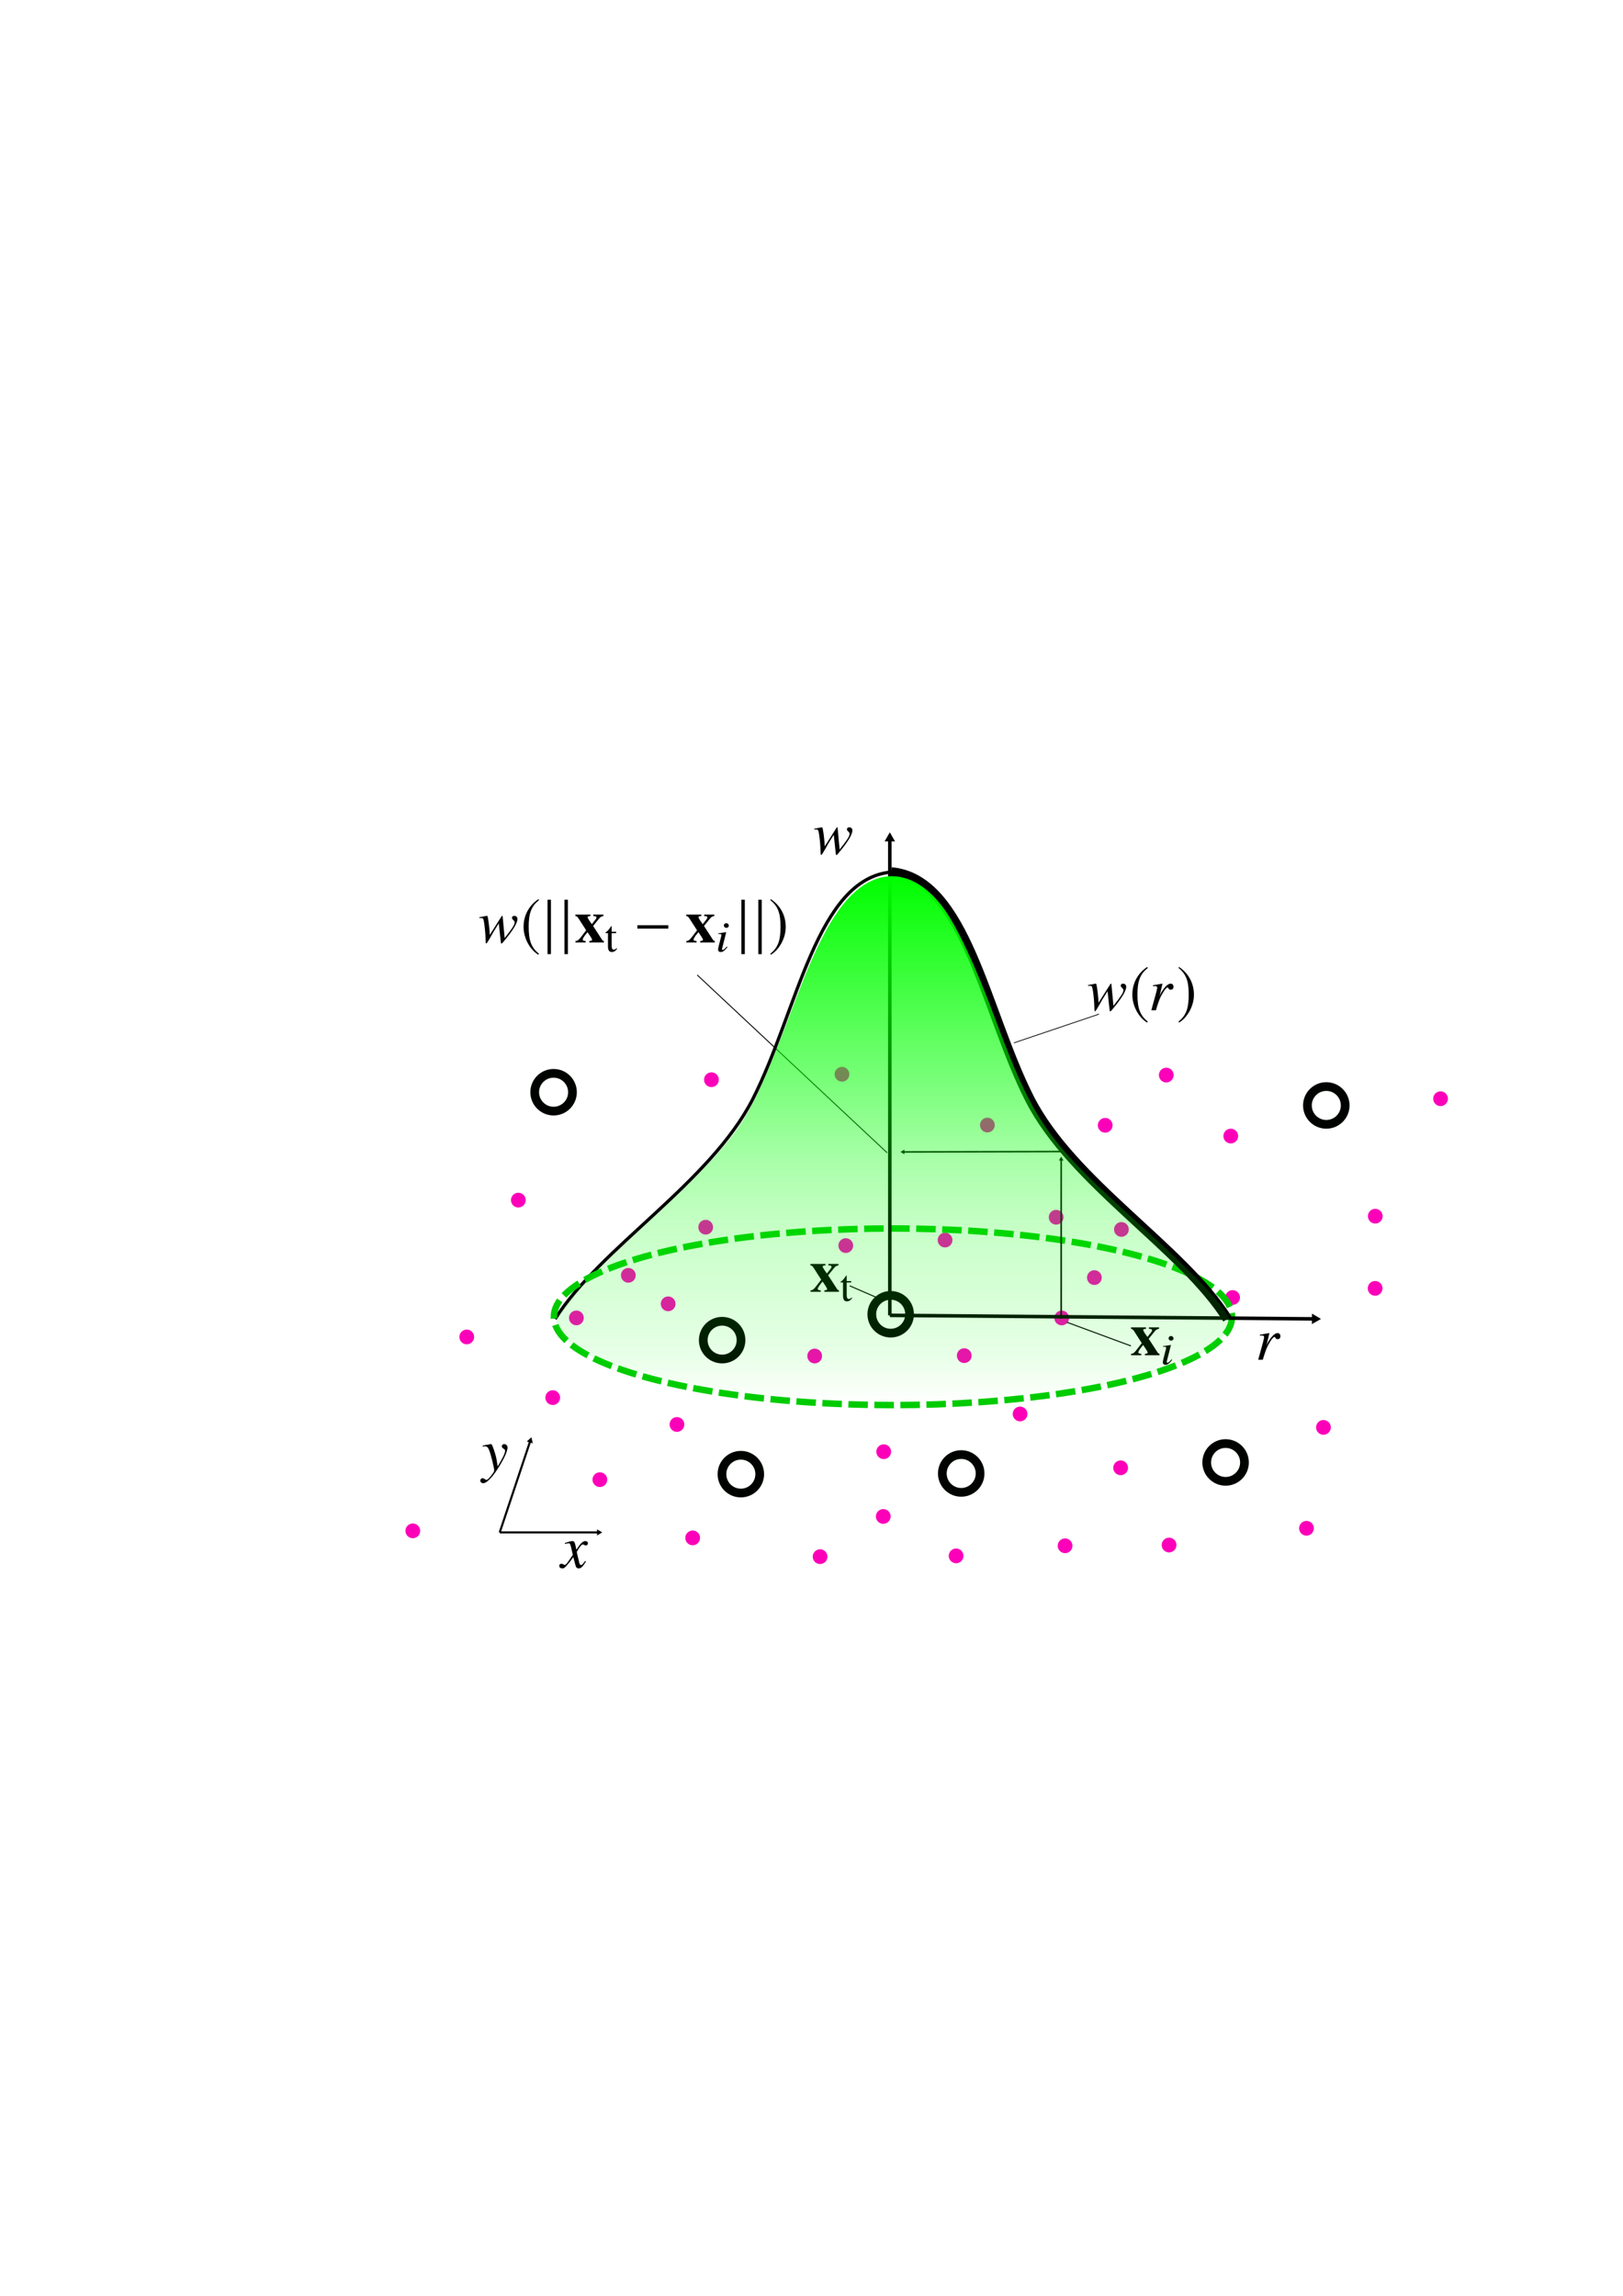 <?xml version="1.0" encoding="UTF-8" standalone="no"?>
<!-- Created with Inkscape (http://www.inkscape.org/) -->

<svg
   xmlns:ns0="http://www.iki.fi/pav/software/textext/"
   xmlns:dc="http://purl.org/dc/elements/1.1/"
   xmlns:cc="http://creativecommons.org/ns#"
   xmlns:rdf="http://www.w3.org/1999/02/22-rdf-syntax-ns#"
   xmlns:svg="http://www.w3.org/2000/svg"
   xmlns="http://www.w3.org/2000/svg"
   xmlns:xlink="http://www.w3.org/1999/xlink"
   xmlns:sodipodi="http://sodipodi.sourceforge.net/DTD/sodipodi-0.dtd"
   xmlns:inkscape="http://www.inkscape.org/namespaces/inkscape"
   width="210mm"
   height="297mm"
   viewBox="0 0 744.094 1052.362"
   id="svg8014"
   version="1.1"
   inkscape:version="0.91 r13725"
   sodipodi:docname="weighs.svg">
  <sodipodi:namedview
     id="base"
     pagecolor="#ffffff"
     bordercolor="#666666"
     borderopacity="1.0"
     inkscape:pageopacity="0.0"
     inkscape:pageshadow="2"
     inkscape:zoom="1.979899"
     inkscape:cx="369.36694"
     inkscape:cy="561.72928"
     inkscape:document-units="px"
     inkscape:current-layer="layer1"
     showgrid="false"
     inkscape:snap-bbox="true"
     inkscape:bbox-paths="true"
     inkscape:bbox-nodes="true"
     inkscape:snap-bbox-edge-midpoints="true"
     inkscape:snap-bbox-midpoints="true"
     inkscape:object-paths="true"
     inkscape:snap-intersection-paths="true"
     inkscape:object-nodes="true"
     inkscape:snap-smooth-nodes="true"
     inkscape:snap-midpoints="true"
     inkscape:snap-object-midpoints="true"
     inkscape:snap-center="true"
     inkscape:snap-global="false"
     inkscape:window-width="1280"
     inkscape:window-height="755"
     inkscape:window-x="18"
     inkscape:window-y="98"
     inkscape:window-maximized="0" />
  <defs
     id="defs8016">
    <marker
       inkscape:stockid="TriangleOutL"
       orient="auto"
       refY="0.0"
       refX="0.0"
       id="marker19375"
       style="overflow:visible"
       inkscape:isstock="true">
      <path
         id="path19377"
         d="M 5.77,0.0 L -2.88,5.0 L -2.88,-5.0 L 5.77,0.0 z "
         style="fill-rule:evenodd;stroke:#000000;stroke-width:1pt;stroke-opacity:1;fill:#000000;fill-opacity:1"
         transform="scale(0.8)" />
    </marker>
    <marker
       inkscape:isstock="true"
       style="overflow:visible"
       id="marker19323"
       refX="0.0"
       refY="0.0"
       orient="auto"
       inkscape:stockid="TriangleOutL">
      <path
         transform="scale(0.8)"
         style="fill-rule:evenodd;stroke:#000000;stroke-width:1pt;stroke-opacity:1;fill:#000000;fill-opacity:1"
         d="M 5.77,0.0 L -2.88,5.0 L -2.88,-5.0 L 5.77,0.0 z "
         id="path19325" />
    </marker>
    <marker
       inkscape:isstock="true"
       style="overflow:visible"
       id="marker18340"
       refX="0.0"
       refY="0.0"
       orient="auto"
       inkscape:stockid="TriangleOutL">
      <path
         transform="scale(0.8)"
         style="fill-rule:evenodd;stroke:#000000;stroke-width:1pt;stroke-opacity:1;fill:#000000;fill-opacity:1"
         d="M 5.77,0.0 L -2.88,5.0 L -2.88,-5.0 L 5.77,0.0 z "
         id="path18342" />
    </marker>
    <marker
       inkscape:stockid="TriangleOutL"
       orient="auto"
       refY="0.0"
       refX="0.0"
       id="marker18302"
       style="overflow:visible"
       inkscape:isstock="true">
      <path
         id="path18304"
         d="M 5.77,0.0 L -2.88,5.0 L -2.88,-5.0 L 5.77,0.0 z "
         style="fill-rule:evenodd;stroke:#000000;stroke-width:1pt;stroke-opacity:1;fill:#000000;fill-opacity:1"
         transform="scale(0.8)" />
    </marker>
    <marker
       inkscape:isstock="true"
       style="overflow:visible"
       id="marker15557"
       refX="0.0"
       refY="0.0"
       orient="auto"
       inkscape:stockid="TriangleOutL">
      <path
         transform="scale(0.8)"
         style="fill-rule:evenodd;stroke:#000300;stroke-width:1pt;stroke-opacity:1;fill:#000300;fill-opacity:1"
         d="M 5.77,0.0 L -2.88,5.0 L -2.88,-5.0 L 5.77,0.0 z "
         id="path15559" />
    </marker>
    <linearGradient
       inkscape:collect="always"
       id="linearGradient14914">
      <stop
         style="stop-color:#00fe00;stop-opacity:1;"
         offset="0"
         id="stop14916" />
      <stop
         id="stop14936"
         offset="0.431"
         style="stop-color:#00fe00;stop-opacity:0.471;" />
      <stop
         id="stop14934"
         offset="0.54"
         style="stop-color:#00fe00;stop-opacity:0.337;" />
      <stop
         id="stop14932"
         offset="0.657"
         style="stop-color:#00fe00;stop-opacity:0.227;" />
      <stop
         id="stop14930"
         offset="0.905"
         style="stop-color:#00fe00;stop-opacity:0.094;" />
      <stop
         style="stop-color:#00fe00;stop-opacity:0;"
         offset="1"
         id="stop14918" />
    </linearGradient>
    <marker
       inkscape:stockid="TriangleOutL"
       orient="auto"
       refY="0.0"
       refX="0.0"
       id="marker9017"
       style="overflow:visible"
       inkscape:isstock="true">
      <path
         id="path9019"
         d="M 5.77,0.0 L -2.88,5.0 L -2.88,-5.0 L 5.77,0.0 z "
         style="fill-rule:evenodd;stroke:#000300;stroke-width:1pt;stroke-opacity:1;fill:#000300;fill-opacity:1"
         transform="scale(0.8)" />
    </marker>
    <marker
       inkscape:stockid="TriangleOutL"
       orient="auto"
       refY="0.0"
       refX="0.0"
       id="marker8787"
       style="overflow:visible"
       inkscape:isstock="true">
      <path
         id="path8789"
         d="M 5.77,0.0 L -2.88,5.0 L -2.88,-5.0 L 5.77,0.0 z "
         style="fill-rule:evenodd;stroke:#000000;stroke-width:1pt;stroke-opacity:1;fill:#000000;fill-opacity:1"
         transform="scale(0.8)" />
    </marker>
    <marker
       inkscape:collect="always"
       inkscape:isstock="true"
       style="overflow:visible"
       id="TriangleOutL"
       refX="0.0"
       refY="0.0"
       orient="auto"
       inkscape:stockid="TriangleOutL">
      <path
         transform="scale(0.8)"
         style="fill-rule:evenodd;stroke:#000000;stroke-width:1pt;stroke-opacity:1;fill:#000000;fill-opacity:1"
         d="M 5.77,0.0 L -2.88,5.0 L -2.88,-5.0 L 5.77,0.0 z "
         id="path4529" />
    </marker>
    <filter
       inkscape:collect="always"
       style="color-interpolation-filters:sRGB"
       id="filter14926"
       x="-0.021"
       width="1.043"
       y="-0.027"
       height="1.055">
      <feGaussianBlur
         inkscape:collect="always"
         stdDeviation="7.766"
         id="feGaussianBlur14928" />
    </filter>
    <linearGradient
       y2="1099.568"
       x2="-1263.527"
       y1="419.568"
       x1="-1263.527"
       gradientTransform="translate(1501.429,-478.571)"
       gradientUnits="userSpaceOnUse"
       id="linearGradient4708"
       xlink:href="#linearGradient14914"
       inkscape:collect="always" />
  </defs>
  <g
     id="layer1"
     inkscape:groupmode="layer"
     inkscape:label="Layer 1">
    <circle
       id="circle8629"
       style="fill:#fc00b9;fill-opacity:1;stroke:none"
       cx="387.762"
       cy="570.955"
       r="3.382" />
    <circle
       id="circle8633"
       style="fill:#fc00b9;fill-opacity:1;stroke:none"
       cx="534.706"
       cy="492.801"
       r="3.382" />
    <circle
       id="circle8637"
       style="fill:#fc00b9;fill-opacity:1;stroke:none"
       cx="373.505"
       cy="621.575"
       r="3.382" />
    <circle
       r="3.382"
       cy="652.952"
       cx="310.361"
       style="fill:#fc00b9;fill-opacity:1;stroke:none"
       id="circle8643" />
    <circle
       id="circle8645"
       style="fill:#fc00b9;fill-opacity:1;stroke:none"
       cx="467.673"
       cy="648.141"
       r="3.382" />
    <circle
       r="3.382"
       cy="672.82"
       cx="513.779"
       style="fill:#fc00b9;fill-opacity:1;stroke:none"
       id="circle8647" />
    <circle
       id="circle8653"
       style="fill:#fc00b9;fill-opacity:1;stroke:none"
       cx="630.455"
       cy="590.563"
       r="3.382" />
    <circle
       id="circle8657"
       style="fill:#fc00b9;fill-opacity:1;stroke:none"
       cx="442.078"
       cy="621.403"
       r="3.382" />
    <circle
       r="3.382"
       cy="568.423"
       cx="433.279"
       style="fill:#fc00b9;fill-opacity:1;stroke:none"
       id="circle8659" />
    <circle
       id="circle8661"
       style="fill:#fc00b9;fill-opacity:1;stroke:none"
       cx="501.733"
       cy="585.627"
       r="3.382" />
    <circle
       r="3.382"
       cy="557.968"
       cx="484.213"
       style="fill:#fc00b9;fill-opacity:1;stroke:none"
       id="circle8665" />
    <circle
       id="circle8667"
       style="fill:#fc00b9;fill-opacity:1;stroke:none"
       cx="323.539"
       cy="562.529"
       r="3.382" />
    <circle
       r="3.382"
       cy="503.635"
       cx="660.451"
       style="fill:#fc00b9;fill-opacity:1;stroke:none"
       id="circle8669" />
    <circle
       id="circle8671"
       style="fill:#fc00b9;fill-opacity:1;stroke:none"
       cx="306.336"
       cy="597.653"
       r="3.382" />
    <circle
       id="circle8677"
       style="fill:#fc00b9;fill-opacity:1;stroke:none"
       cx="264.257"
       cy="604.102"
       r="3.382" />
    <circle
       id="circle8681"
       style="fill:#fc00b9;fill-opacity:1;stroke:none"
       cx="405.162"
       cy="665.432"
       r="3.382" />
    <circle
       id="circle8687"
       style="fill:#fc00b9;fill-opacity:1;stroke:none"
       cx="514.136"
       cy="563.554"
       r="3.382" />
    <circle
       id="circle8691"
       style="fill:#fc00b9;fill-opacity:1;stroke:none"
       cx="253.411"
       cy="640.647"
       r="3.382" />
    <circle
       r="3.382"
       cy="678.248"
       cx="275.022"
       style="fill:#fc00b9;fill-opacity:1;stroke:none"
       id="circle8709" />
    <circle
       id="circle8711"
       style="fill:#fc00b9;fill-opacity:1;stroke:none"
       cx="189.257"
       cy="701.718"
       r="3.382" />
    <circle
       r="3.382"
       cy="612.834"
       cx="213.987"
       style="fill:#fc00b9;fill-opacity:1;stroke:none"
       id="circle8713" />
    <circle
       id="circle8715"
       style="fill:#fc00b9;fill-opacity:1;stroke:none"
       cx="438.346"
       cy="713.187"
       r="3.382" />
    <circle
       id="circle8719"
       style="fill:#fc00b9;fill-opacity:1;stroke:none"
       cx="237.642"
       cy="550.114"
       r="3.382" />
    <circle
       r="3.382"
       cy="584.582"
       cx="288.073"
       style="fill:#fc00b9;fill-opacity:1;stroke:none"
       id="circle8721" />
    <circle
       id="circle8727"
       style="fill:#fc00b9;fill-opacity:1;stroke:none"
       cx="386.02"
       cy="492.411"
       r="3.382" />
    <circle
       r="3.382"
       cy="494.92"
       cx="326.167"
       style="fill:#fc00b9;fill-opacity:1;stroke:none"
       id="circle8729" />
    <circle
       id="circle8731"
       style="fill:#fc00b9;fill-opacity:1;stroke:none"
       cx="452.682"
       cy="515.708"
       r="3.382" />
    <circle
       id="circle8735"
       style="fill:#fc00b9;fill-opacity:1;stroke:none"
       cx="404.947"
       cy="695.118"
       r="3.382" />
    <circle
       r="3.382"
       cy="713.545"
       cx="375.985"
       style="fill:#fc00b9;fill-opacity:1;stroke:none"
       id="circle8737" />
    <circle
       id="circle8739"
       style="fill:#fc00b9;fill-opacity:1;stroke:none"
       cx="317.565"
       cy="704.943"
       r="3.382" />
    <circle
       r="3.382"
       cy="708.563"
       cx="488.303"
       style="fill:#fc00b9;fill-opacity:1;stroke:none"
       id="circle8743" />
    <circle
       id="circle8745"
       style="fill:#fc00b9;fill-opacity:1;stroke:none"
       cx="535.983"
       cy="708.216"
       r="3.382" />
    <circle
       r="3.382"
       cy="654.294"
       cx="606.76"
       style="fill:#fc00b9;fill-opacity:1;stroke:none"
       id="circle8747" />
    <circle
       id="circle8749"
       style="fill:#fc00b9;fill-opacity:1;stroke:none"
       cx="598.984"
       cy="700.541"
       r="3.382" />
    <circle
       r="3.382"
       cy="557.478"
       cx="630.517"
       style="fill:#fc00b9;fill-opacity:1;stroke:none"
       id="circle8751" />
    <circle
       id="circle8753"
       style="fill:#fc00b9;fill-opacity:1;stroke:none"
       cx="506.699"
       cy="515.818"
       r="3.382" />
    <circle
       id="circle8757"
       style="fill:#fc00b9;fill-opacity:1;stroke:none"
       cx="565.114"
       cy="594.761"
       r="3.382" />
    <circle
       r="3.382"
       cy="520.754"
       cx="564.265"
       style="fill:#fc00b9;fill-opacity:1;stroke:none"
       id="circle8759" />
    <path
       inkscape:connector-curvature="0"
       id="path8763"
       d="m 229.111,702.43 45.405,0"
       style="fill:none;stroke:#000000;stroke-width:0.939;stroke-linecap:butt;stroke-linejoin:miter;stroke-miterlimit:4;stroke-dasharray:none;stroke-opacity:1;marker-end:url(#marker8787)" />
    <path
       inkscape:connector-curvature="0"
       id="path8765"
       d="m 229.111,702.43 14.034,-42.034"
       style="fill:none;stroke:#000000;stroke-width:0.97;stroke-linecap:butt;stroke-linejoin:miter;stroke-miterlimit:4;stroke-dasharray:none;stroke-opacity:1;marker-end:url(#TriangleOutL)" />
    <path
       style="fill:none;stroke:#010101;stroke-width:1.5;stroke-linecap:butt;stroke-linejoin:miter;stroke-miterlimit:4;stroke-dasharray:none;stroke-dashoffset:0;stroke-opacity:1"
       d="m 408.628,399.741 c -34.226,3.063 -42.92,63.596 -63.429,103.922 -19.626,38.589 -70.148,68.253 -90.668,100.931"
       id="path9111"
       inkscape:connector-curvature="0"
       sodipodi:nodetypes="csc" />
    <ellipse
       ry="40.477"
       rx="155.445"
       cy="603.586"
       cx="409.391"
       id="path9119"
       style="opacity:1;fill:none;fill-opacity:1;stroke:#00cb00;stroke-width:2.982;stroke-linejoin:miter;stroke-miterlimit:4;stroke-dasharray:8.947, 2.982;stroke-dashoffset:0;stroke-opacity:1" />
    <g
       id="g9800"
       transform="matrix(2.782,0,0,2.782,-45.551,248.37)"
       ns0:preamble="/Users/ignathanas/Documents/Contributions/Contact_1/AMA-stix/ama/figures/textext.preamble.tex"
       ns0:text="$r$">
      <defs
         id="defs9802">
        <g
           id="g9804">
          <symbol
             style="overflow:visible"
             id="textext-bdc2e617-0"
             overflow="visible">
            <path
               inkscape:connector-curvature="0"
               id="path9807"
               d=""
               style="stroke:none" />
          </symbol>
          <symbol
             style="overflow:visible"
             id="textext-bdc2e617-1"
             overflow="visible">
            <path
               inkscape:connector-curvature="0"
               id="path9810"
               d="M 1.203,0 C 1.719,-1.688 1.891,-2.125 2.359,-2.875 2.688,-3.438 2.953,-3.75 3.125,-3.75 c 0.062,0 0.109,0.047 0.172,0.141 0.078,0.172 0.156,0.219 0.359,0.219 0.281,0 0.453,-0.172 0.453,-0.484 0,-0.312 -0.188,-0.516 -0.469,-0.516 -0.234,0 -0.5,0.141 -0.766,0.406 C 2.469,-3.562 2.078,-2.969 1.906,-2.578 L 1.781,-2.219 2.297,-4.375 2.266,-4.391 c -0.719,0.125 -0.812,0.141 -1.531,0.266 l 0,0.172 C 0.969,-4 1,-4 1.062,-4 c 0.219,0 0.359,0.094 0.359,0.266 0,0.141 0,0.141 -0.172,0.828 L 0.453,0 Z m 0,0"
               style="stroke:none" />
          </symbol>
        </g>
      </defs>
      <g
         id="textext-bdc2e617-2">
        <g
           id="g9813"
           style="fill:#000000;fill-opacity:1">
          <use
             height="100%"
             width="100%"
             id="use9815"
             y="134.765"
             x="223.273"
             xlink:href="#textext-bdc2e617-1" />
        </g>
      </g>
    </g>
    <g
       ns0:text="$w$"
       ns0:preamble="/Users/ignathanas/Documents/Contributions/Contact_1/AMA-stix/ama/figures/textext.preamble.tex"
       transform="matrix(2.782,0,0,2.782,-249.092,16.517)"
       id="g10073">
      <defs
         id="defs10075">
        <g
           id="g10077">
          <symbol
             style="overflow:visible"
             overflow="visible"
             id="textext-c5c41a69-0">
            <path
               inkscape:connector-curvature="0"
               style="stroke:none"
               d=""
               id="path10080" />
          </symbol>
          <symbol
             style="overflow:visible"
             overflow="visible"
             id="textext-c5c41a69-1">
            <path
               inkscape:connector-curvature="0"
               style="stroke:none"
               d="m 6.453,-3.875 c 0,-0.297 -0.219,-0.516 -0.516,-0.516 -0.234,0 -0.391,0.125 -0.391,0.328 0,0.141 0.062,0.219 0.219,0.359 0.156,0.156 0.219,0.25 0.219,0.375 0,0.422 -0.344,0.953 -1.641,2.594 L 4.016,-4.25 C 4.016,-4.359 4,-4.391 3.938,-4.391 c -0.047,0 -0.078,0.031 -0.125,0.109 L 1.891,-1.25 C 1.859,-2.141 1.719,-3.344 1.578,-4.062 1.516,-4.375 1.5,-4.391 1.391,-4.391 0.875,-4.281 0.156,-4.156 0.156,-4.156 l 0,0.125 0.297,0 c 0.281,0 0.359,0.062 0.438,0.422 C 1,-3.125 1.125,-1.969 1.172,-1.172 l 0.031,0.875 C 1.219,0.094 1.25,0.172 1.328,0.172 1.453,0.172 2.5,-1.75 2.5,-1.75 L 3.375,-3.156 3.703,-0.125 C 3.719,0.156 3.734,0.172 3.812,0.172 3.891,0.172 4,0.078 4.25,-0.25 L 4.344,-0.359 C 5.734,-2.031 6.453,-3.234 6.453,-3.875 Z m 0,0"
               id="path10083" />
          </symbol>
        </g>
      </defs>
      <g
         id="textext-c5c41a69-2">
        <g
           style="fill:#000000;fill-opacity:1"
           id="g10086">
          <use
             height="100%"
             width="100%"
             xlink:href="#textext-c5c41a69-1"
             x="223.562"
             y="134.765"
             id="use10088" />
        </g>
      </g>
    </g>
    <g
       id="g10396"
       transform="matrix(2.782,0,0,2.782,-365.962,343.705)"
       ns0:preamble="/Users/ignathanas/Documents/Contributions/Contact_1/AMA-stix/ama/figures/textext.preamble.tex"
       ns0:text="$x$">
      <defs
         id="defs10398">
        <g
           id="g10400">
          <symbol
             style="overflow:visible"
             id="textext-05e2de28-0"
             overflow="visible">
            <path
               inkscape:connector-curvature="0"
               id="path10403"
               d=""
               style="stroke:none" />
          </symbol>
          <symbol
             style="overflow:visible"
             id="textext-05e2de28-1"
             overflow="visible">
            <path
               inkscape:connector-curvature="0"
               id="path10406"
               d="M 4,-1.109 C 3.922,-1.016 3.875,-0.953 3.781,-0.844 3.562,-0.531 3.438,-0.438 3.328,-0.438 3.188,-0.438 3.094,-0.562 3.016,-0.844 3,-0.922 2.984,-0.984 2.984,-1.016 2.734,-2.031 2.625,-2.484 2.625,-2.625 c 0.438,-0.781 0.797,-1.219 0.969,-1.219 0.062,0 0.141,0.031 0.25,0.078 0.109,0.078 0.188,0.094 0.266,0.094 0.203,0 0.344,-0.141 0.344,-0.359 0,-0.203 -0.172,-0.359 -0.406,-0.359 -0.438,0 -0.812,0.359 -1.5,1.422 L 2.438,-3.516 c -0.141,-0.688 -0.25,-0.875 -0.531,-0.875 -0.219,0 -0.547,0.078 -1.156,0.281 L 0.641,-4.062 0.672,-3.922 C 1.062,-4 1.141,-4.031 1.234,-4.031 c 0.25,0 0.312,0.094 0.453,0.688 l 0.281,1.234 -0.812,1.156 C 0.953,-0.641 0.75,-0.469 0.641,-0.469 0.594,-0.469 0.484,-0.5 0.391,-0.562 0.266,-0.625 0.156,-0.656 0.062,-0.656 c -0.188,0 -0.328,0.141 -0.328,0.344 0,0.266 0.203,0.422 0.5,0.422 0.297,0 0.422,-0.094 0.922,-0.703 0.266,-0.312 0.484,-0.578 0.891,-1.156 l 0.312,1.188 c 0.125,0.516 0.25,0.672 0.578,0.672 0.375,0 0.625,-0.234 1.203,-1.141 z m 0,0"
               style="stroke:none" />
          </symbol>
        </g>
      </defs>
      <g
         id="textext-05e2de28-2">
        <g
           id="g10409"
           style="fill:#000000;fill-opacity:1">
          <use
             height="100%"
             width="100%"
             id="use10411"
             y="134.765"
             x="223.98"
             xlink:href="#textext-05e2de28-1" />
        </g>
      </g>
    </g>
    <g
       ns0:text="$y$"
       ns0:preamble="/Users/ignathanas/Documents/Contributions/Contact_1/AMA-stix/ama/figures/textext.preamble.tex"
       transform="matrix(2.782,0,0,2.782,-402.16,299.263)"
       id="g10699">
      <defs
         id="defs10701">
        <g
           id="g10703">
          <symbol
             style="overflow:visible"
             overflow="visible"
             id="textext-d1431137-0">
            <path
               inkscape:connector-curvature="0"
               style="stroke:none"
               d=""
               id="path10706" />
          </symbol>
          <symbol
             style="overflow:visible"
             overflow="visible"
             id="textext-d1431137-1">
            <path
               inkscape:connector-curvature="0"
               style="stroke:none"
               d="M 4.25,-3.844 C 4.25,-4.141 4,-4.391 3.703,-4.391 3.469,-4.391 3.312,-4.25 3.312,-4.031 c 0,0.156 0.078,0.266 0.281,0.391 0.188,0.109 0.25,0.203 0.25,0.344 0,0.391 -0.359,1.156 -1.219,2.578 L 2.438,-1.875 C 2.281,-2.766 1.719,-4.391 1.578,-4.391 l -0.125,0 -0.984,0.172 -0.312,0.062 0,0.172 c 0.109,-0.031 0.188,-0.047 0.297,-0.047 0.406,0 0.578,0.156 0.766,0.641 0.281,0.672 0.828,2.906 0.828,3.312 C 2.047,0.031 2,0.156 1.938,0.266 1.859,0.406 1.422,0.984 1.234,1.172 1,1.422 0.891,1.5 0.75,1.5 0.688,1.5 0.625,1.469 0.516,1.391 0.375,1.281 0.266,1.219 0.156,1.219 c -0.219,0 -0.391,0.172 -0.391,0.391 0,0.266 0.203,0.438 0.5,0.438 C 0.844,2.047 1.906,0.906 2.938,-0.812 3.781,-2.188 4.25,-3.281 4.25,-3.844 Z m 0,0"
               id="path10709" />
          </symbol>
        </g>
      </defs>
      <g
         id="textext-d1431137-2">
        <g
           style="fill:#000000;fill-opacity:1"
           id="g10712">
          <use
             height="100%"
             width="100%"
             xlink:href="#textext-d1431137-1"
             x="223.95"
             y="134.765"
             id="use10714" />
        </g>
      </g>
    </g>
    <path
       sodipodi:nodetypes="cc"
       inkscape:connector-curvature="0"
       id="path12901"
       d="M 406.738,528.423 319.658,446.924"
       style="fill:none;stroke:#000000;stroke-width:0.428px;stroke-linecap:butt;stroke-linejoin:miter;stroke-opacity:1" />
    <circle
       r="3.382"
       cy="604.13"
       cx="486.765"
       style="fill:#fc00b9;fill-opacity:1;stroke:none"
       id="circle14227" />
    <path
       sodipodi:nodetypes="csc"
       inkscape:connector-curvature="0"
       id="path19435"
       d="m 408.628,399.741 c 34.226,3.063 42.92,63.596 63.429,103.922 19.626,38.589 70.148,68.253 90.668,100.931"
       style="fill:none;stroke:#000000;stroke-width:4.435;stroke-linecap:butt;stroke-linejoin:miter;stroke-miterlimit:4;stroke-dasharray:none;stroke-dashoffset:0;stroke-opacity:1" />
    <g
       id="g19453">
      <path
         inkscape:connector-curvature="0"
         id="path19455"
         d="m 407.955,602.939 194.907,1.616"
         style="fill:none;stroke:#000300;stroke-width:1.631;stroke-linecap:butt;stroke-linejoin:miter;stroke-miterlimit:4;stroke-dasharray:none;stroke-opacity:1;marker-end:url(#marker9017)" />
      <path
         style="fill:none;stroke:#000300;stroke-width:1.631;stroke-linecap:butt;stroke-linejoin:miter;stroke-miterlimit:4;stroke-dasharray:none;stroke-opacity:1;marker-end:url(#marker15557)"
         d="m 407.955,602.939 0,-218.64"
         id="path19457"
         inkscape:connector-curvature="0" />
    </g>
    <g
       id="g19851"
       transform="matrix(2.782,0,0,2.782,-328.916,23.144)"
       ns0:preamble="/Users/ignathanas/Documents/Contributions/Contact_1/AMA-stix/ama/figures/textext.preamble.tex"
       ns0:text="$w({\\boldsymbol{\\rm{x}}_i})$">
      <defs
         id="defs19853">
        <g
           id="g19855">
          <symbol
             id="symbol19857"
             overflow="visible"
             style="overflow:visible">
            <path
               id="path19859"
               d=""
               style="stroke:none"
               inkscape:connector-curvature="0" />
          </symbol>
          <symbol
             id="symbol19861"
             overflow="visible"
             style="overflow:visible">
            <path
               id="path19863"
               d="m 6.453,-3.875 c 0,-0.297 -0.219,-0.516 -0.516,-0.516 -0.234,0 -0.391,0.125 -0.391,0.328 0,0.141 0.062,0.219 0.219,0.359 0.156,0.156 0.219,0.25 0.219,0.375 0,0.422 -0.344,0.953 -1.641,2.594 L 4.016,-4.25 C 4.016,-4.359 4,-4.391 3.938,-4.391 c -0.047,0 -0.078,0.031 -0.125,0.109 L 1.891,-1.25 C 1.859,-2.141 1.719,-3.344 1.578,-4.062 1.516,-4.375 1.5,-4.391 1.391,-4.391 0.875,-4.281 0.156,-4.156 0.156,-4.156 l 0,0.125 0.297,0 c 0.281,0 0.359,0.062 0.438,0.422 C 1,-3.125 1.125,-1.969 1.172,-1.172 l 0.031,0.875 C 1.219,0.094 1.25,0.172 1.328,0.172 1.453,0.172 2.5,-1.75 2.5,-1.75 L 3.375,-3.156 3.703,-0.125 C 3.719,0.156 3.734,0.172 3.812,0.172 3.891,0.172 4,0.078 4.25,-0.25 L 4.344,-0.359 C 5.734,-2.031 6.453,-3.234 6.453,-3.875 Z m 0,0"
               style="stroke:none"
               inkscape:connector-curvature="0" />
          </symbol>
          <symbol
             id="symbol19865"
             overflow="visible"
             style="overflow:visible">
            <path
               id="path19867"
               d=""
               style="stroke:none"
               inkscape:connector-curvature="0" />
          </symbol>
          <symbol
             id="symbol19869"
             overflow="visible"
             style="overflow:visible">
            <path
               id="path19871"
               d="M 2.938,-7.141 C 1.5,-6.203 0.484,-4.594 0.484,-2.562 c 0,1.859 1.047,3.734 2.422,4.578 l 0.125,-0.156 C 1.719,0.812 1.328,-0.391 1.328,-2.594 1.328,-4.812 1.75,-5.953 3.031,-6.984 Z m 0,0"
               style="stroke:none"
               inkscape:connector-curvature="0" />
          </symbol>
          <symbol
             id="symbol19873"
             overflow="visible"
             style="overflow:visible">
            <path
               id="path19875"
               d="m 0.375,-7.141 -0.078,0.156 c 1.281,1.031 1.688,2.172 1.688,4.391 0,2.203 -0.375,3.406 -1.688,4.453 l 0.109,0.156 c 1.375,-0.844 2.438,-2.719 2.438,-4.578 0,-2.031 -1.016,-3.641 -2.469,-4.578 z m 0,0"
               style="stroke:none"
               inkscape:connector-curvature="0" />
          </symbol>
          <symbol
             id="symbol19877"
             overflow="visible"
             style="overflow:visible">
            <path
               id="path19879"
               d=""
               style="stroke:none"
               inkscape:connector-curvature="0" />
          </symbol>
          <symbol
             id="symbol19881"
             overflow="visible"
             style="overflow:visible">
            <path
               id="path19883"
               d="m 4.828,0 0,-0.234 C 4.672,-0.297 4.594,-0.328 4.531,-0.438 L 3.047,-2.719 4.062,-3.969 C 4.25,-4.203 4.453,-4.312 4.75,-4.359 l 0,-0.234 -1.672,0 0,0.234 C 3.172,-4.344 3.25,-4.344 3.281,-4.344 c 0.234,0.016 0.312,0.078 0.312,0.234 0,0.141 -0.109,0.312 -0.391,0.625 C 3.156,-3.422 3,-3.234 2.844,-3.016 2.797,-3.094 2.75,-3.156 2.719,-3.188 2.406,-3.609 2.141,-4.031 2.141,-4.172 c 0,-0.109 0.141,-0.172 0.469,-0.188 l 0,-0.234 -2.484,0 0,0.234 c 0.25,0.047 0.312,0.094 0.516,0.391 L 1.906,-2 c -0.281,0.359 -0.547,0.688 -0.641,0.828 -0.562,0.75 -0.75,0.906 -1.125,0.938 l 0,0.234 1.688,0 0,-0.234 c -0.359,-0.031 -0.5,-0.094 -0.5,-0.25 0,-0.141 0.25,-0.562 0.641,-1.016 0.016,-0.031 0.078,-0.109 0.156,-0.203 l 0.422,0.625 C 2.766,-0.75 2.875,-0.562 2.875,-0.438 c 0,0.125 -0.141,0.172 -0.453,0.203 l 0,0.234 z m 0,0"
               style="stroke:none"
               inkscape:connector-curvature="0" />
          </symbol>
          <symbol
             id="symbol19885"
             overflow="visible"
             style="overflow:visible">
            <path
               id="path19887"
               d=""
               style="stroke:none"
               inkscape:connector-curvature="0" />
          </symbol>
          <symbol
             id="symbol19889"
             overflow="visible"
             style="overflow:visible">
            <path
               id="path19891"
               d="M 1.938,-0.75 1.828,-0.828 c -0.344,0.406 -0.516,0.562 -0.656,0.562 -0.078,0 -0.141,-0.047 -0.141,-0.109 0,-0.109 0.078,-0.328 0.109,-0.469 L 1.734,-3.188 1.781,-3.203 C 0.922,-3.062 0.75,-3.047 0.422,-3.016 l 0,0.109 c 0.438,0 0.516,0.031 0.516,0.172 0,0.062 -0.016,0.188 -0.062,0.328 L 0.547,-1.125 c -0.109,0.438 -0.156,0.641 -0.156,0.797 0.016,0.266 0.156,0.406 0.406,0.406 0.391,0 0.688,-0.219 1.141,-0.828 z m 0.219,-3.531 c 0,-0.203 -0.188,-0.391 -0.422,-0.391 -0.219,0 -0.391,0.156 -0.391,0.391 0.016,0.234 0.188,0.375 0.422,0.375 0.219,0 0.406,-0.172 0.391,-0.375 z m 0,0"
               style="stroke:none"
               inkscape:connector-curvature="0" />
          </symbol>
        </g>
      </defs>
      <g
         transform="translate(-26.507,12.206)"
         ns0:text="$w(||{\\boldsymbol{\\rm x}}_{\\rm t} - {\\boldsymbol{\\rm x}}_i||)$"
         ns0:preamble="/Users/ignathanas/Documents/Contributions/Contact_1/AMA-stix/ama/figures/textext.preamble.tex"
         id="g19893">
        <defs
           id="defs19895">
          <g
             id="g19897">
            <symbol
               style="overflow:visible"
               overflow="visible"
               id="symbol19899">
              <path
                 inkscape:connector-curvature="0"
                 style="stroke:none"
                 d=""
                 id="path19901" />
            </symbol>
            <symbol
               style="overflow:visible"
               overflow="visible"
               id="symbol19903">
              <path
                 inkscape:connector-curvature="0"
                 style="stroke:none"
                 d="m 6.453,-3.875 c 0,-0.297 -0.219,-0.516 -0.516,-0.516 -0.234,0 -0.391,0.125 -0.391,0.328 0,0.141 0.062,0.219 0.219,0.359 0.156,0.156 0.219,0.25 0.219,0.375 0,0.422 -0.344,0.953 -1.641,2.594 L 4.016,-4.25 C 4.016,-4.359 4,-4.391 3.938,-4.391 c -0.047,0 -0.078,0.031 -0.125,0.109 L 1.891,-1.25 C 1.859,-2.141 1.719,-3.344 1.578,-4.062 1.516,-4.375 1.5,-4.391 1.391,-4.391 0.875,-4.281 0.156,-4.156 0.156,-4.156 l 0,0.125 0.297,0 c 0.281,0 0.359,0.062 0.438,0.422 C 1,-3.125 1.125,-1.969 1.172,-1.172 l 0.031,0.875 C 1.219,0.094 1.25,0.172 1.328,0.172 1.453,0.172 2.5,-1.75 2.5,-1.75 L 3.375,-3.156 3.703,-0.125 C 3.719,0.156 3.734,0.172 3.812,0.172 3.891,0.172 4,0.078 4.25,-0.25 L 4.344,-0.359 C 5.734,-2.031 6.453,-3.234 6.453,-3.875 Z m 0,0"
                 id="path19905" />
            </symbol>
            <symbol
               style="overflow:visible"
               overflow="visible"
               id="symbol19907">
              <path
                 inkscape:connector-curvature="0"
                 style="stroke:none"
                 d=""
                 id="path19909" />
            </symbol>
            <symbol
               style="overflow:visible"
               overflow="visible"
               id="symbol19911">
              <path
                 inkscape:connector-curvature="0"
                 style="stroke:none"
                 d="M 2.938,-7.141 C 1.5,-6.203 0.484,-4.594 0.484,-2.562 c 0,1.859 1.047,3.734 2.422,4.578 l 0.125,-0.156 C 1.719,0.812 1.328,-0.391 1.328,-2.594 1.328,-4.812 1.75,-5.953 3.031,-6.984 Z m 0,0"
                 id="path19913" />
            </symbol>
            <symbol
               style="overflow:visible"
               overflow="visible"
               id="symbol19915">
              <path
                 inkscape:connector-curvature="0"
                 style="stroke:none"
                 d="m 1.281,1.922 0,-8.969 -0.562,0 0,8.969 z m 0,0"
                 id="path19917" />
            </symbol>
            <symbol
               style="overflow:visible"
               overflow="visible"
               id="symbol19919">
              <path
                 inkscape:connector-curvature="0"
                 style="stroke:none"
                 d="m 5.719,-2.281 0,-0.562 -5.094,0 0,0.562 z m 0,0"
                 id="path19921" />
            </symbol>
            <symbol
               style="overflow:visible"
               overflow="visible"
               id="symbol19923">
              <path
                 inkscape:connector-curvature="0"
                 style="stroke:none"
                 d="m 0.375,-7.141 -0.078,0.156 c 1.281,1.031 1.688,2.172 1.688,4.391 0,2.203 -0.375,3.406 -1.688,4.453 l 0.109,0.156 c 1.375,-0.844 2.438,-2.719 2.438,-4.578 0,-2.031 -1.016,-3.641 -2.469,-4.578 z m 0,0"
                 id="path19925" />
            </symbol>
            <symbol
               style="overflow:visible"
               overflow="visible"
               id="symbol19927">
              <path
                 inkscape:connector-curvature="0"
                 style="stroke:none"
                 d=""
                 id="path19929" />
            </symbol>
            <symbol
               style="overflow:visible"
               overflow="visible"
               id="symbol19931">
              <path
                 inkscape:connector-curvature="0"
                 style="stroke:none"
                 d="m 4.828,0 0,-0.234 C 4.672,-0.297 4.594,-0.328 4.531,-0.438 L 3.047,-2.719 4.062,-3.969 C 4.25,-4.203 4.453,-4.312 4.75,-4.359 l 0,-0.234 -1.672,0 0,0.234 C 3.172,-4.344 3.25,-4.344 3.281,-4.344 c 0.234,0.016 0.312,0.078 0.312,0.234 0,0.141 -0.109,0.312 -0.391,0.625 C 3.156,-3.422 3,-3.234 2.844,-3.016 2.797,-3.094 2.75,-3.156 2.719,-3.188 2.406,-3.609 2.141,-4.031 2.141,-4.172 c 0,-0.109 0.141,-0.172 0.469,-0.188 l 0,-0.234 -2.484,0 0,0.234 c 0.25,0.047 0.312,0.094 0.516,0.391 L 1.906,-2 c -0.281,0.359 -0.547,0.688 -0.641,0.828 -0.562,0.75 -0.75,0.906 -1.125,0.938 l 0,0.234 1.688,0 0,-0.234 c -0.359,-0.031 -0.5,-0.094 -0.5,-0.25 0,-0.141 0.25,-0.562 0.641,-1.016 0.016,-0.031 0.078,-0.109 0.156,-0.203 l 0.422,0.625 C 2.766,-0.75 2.875,-0.562 2.875,-0.438 c 0,0.125 -0.141,0.172 -0.453,0.203 l 0,0.234 z m 0,0"
                 id="path19933" />
            </symbol>
            <symbol
               style="overflow:visible"
               overflow="visible"
               id="symbol19935">
              <path
                 inkscape:connector-curvature="0"
                 style="stroke:none"
                 d=""
                 id="path19937" />
            </symbol>
            <symbol
               style="overflow:visible"
               overflow="visible"
               id="symbol19939">
              <path
                 inkscape:connector-curvature="0"
                 style="stroke:none"
                 d="M 2.031,-0.484 1.938,-0.562 c -0.172,0.188 -0.281,0.25 -0.438,0.25 -0.266,0 -0.375,-0.188 -0.375,-0.641 l 0,-2.078 0.734,0 0,-0.234 -0.734,0 0,-0.844 C 1.125,-4.188 1.109,-4.203 1.062,-4.203 1.031,-4.141 0.969,-4.062 0.922,-4 0.656,-3.609 0.406,-3.328 0.219,-3.219 c -0.078,0.047 -0.125,0.094 -0.125,0.125 0,0.031 0.016,0.047 0.031,0.062 l 0.391,0 0,2.188 c 0,0.609 0.203,0.922 0.625,0.922 0.375,0 0.641,-0.188 0.891,-0.562 z m 0,0"
                 id="path19941" />
            </symbol>
            <symbol
               style="overflow:visible"
               overflow="visible"
               id="symbol19943">
              <path
                 inkscape:connector-curvature="0"
                 style="stroke:none"
                 d=""
                 id="path19945" />
            </symbol>
            <symbol
               style="overflow:visible"
               overflow="visible"
               id="symbol19947">
              <path
                 inkscape:connector-curvature="0"
                 style="stroke:none"
                 d="M 1.938,-0.75 1.828,-0.828 c -0.344,0.406 -0.516,0.562 -0.656,0.562 -0.078,0 -0.141,-0.047 -0.141,-0.109 0,-0.109 0.078,-0.328 0.109,-0.469 L 1.734,-3.188 1.781,-3.203 C 0.922,-3.062 0.75,-3.047 0.422,-3.016 l 0,0.109 c 0.438,0 0.516,0.031 0.516,0.172 0,0.062 -0.016,0.188 -0.062,0.328 L 0.547,-1.125 c -0.109,0.438 -0.156,0.641 -0.156,0.797 0.016,0.266 0.156,0.406 0.406,0.406 0.391,0 0.688,-0.219 1.141,-0.828 z m 0.219,-3.531 c 0,-0.203 -0.188,-0.391 -0.422,-0.391 -0.219,0 -0.391,0.156 -0.391,0.391 0.016,0.234 0.188,0.375 0.422,0.375 0.219,0 0.406,-0.172 0.391,-0.375 z m 0,0"
                 id="path19949" />
            </symbol>
          </g>
        </defs>
        <g
           id="g19951">
          <g
             style="fill:#000000;fill-opacity:1"
             id="g19953">
            <g
               transform="translate(223.562,134.765)"
               id="g19955">
              <path
                 inkscape:connector-curvature="0"
                 style="stroke:none"
                 d="m 6.453,-3.875 c 0,-0.297 -0.219,-0.516 -0.516,-0.516 -0.234,0 -0.391,0.125 -0.391,0.328 0,0.141 0.062,0.219 0.219,0.359 0.156,0.156 0.219,0.25 0.219,0.375 0,0.422 -0.344,0.953 -1.641,2.594 L 4.016,-4.25 C 4.016,-4.359 4,-4.391 3.938,-4.391 c -0.047,0 -0.078,0.031 -0.125,0.109 L 1.891,-1.25 C 1.859,-2.141 1.719,-3.344 1.578,-4.062 1.516,-4.375 1.5,-4.391 1.391,-4.391 0.875,-4.281 0.156,-4.156 0.156,-4.156 l 0,0.125 0.297,0 c 0.281,0 0.359,0.062 0.438,0.422 C 1,-3.125 1.125,-1.969 1.172,-1.172 l 0.031,0.875 C 1.219,0.094 1.25,0.172 1.328,0.172 1.453,0.172 2.5,-1.75 2.5,-1.75 L 3.375,-3.156 3.703,-0.125 C 3.719,0.156 3.734,0.172 3.812,0.172 3.891,0.172 4,0.078 4.25,-0.25 L 4.344,-0.359 C 5.734,-2.031 6.453,-3.234 6.453,-3.875 Z m 0,0"
                 id="path19957" />
            </g>
          </g>
          <g
             style="fill:#000000;fill-opacity:1"
             id="g19959">
            <g
               transform="translate(230.535,134.765)"
               id="g19961">
              <path
                 inkscape:connector-curvature="0"
                 style="stroke:none"
                 d="M 2.938,-7.141 C 1.5,-6.203 0.484,-4.594 0.484,-2.562 c 0,1.859 1.047,3.734 2.422,4.578 l 0.125,-0.156 C 1.719,0.812 1.328,-0.391 1.328,-2.594 1.328,-4.812 1.75,-5.953 3.031,-6.984 Z m 0,0"
                 id="path19963" />
            </g>
          </g>
          <g
             style="fill:#000000;fill-opacity:1"
             id="g19965">
            <g
               transform="translate(234.251,134.765)"
               id="g19967">
              <path
                 inkscape:connector-curvature="0"
                 style="stroke:none"
                 d="m 1.281,1.922 0,-8.969 -0.562,0 0,8.969 z m 0,0"
                 id="path19969" />
            </g>
          </g>
          <g
             style="fill:#000000;fill-opacity:1"
             id="g19971">
            <g
               transform="translate(237.041,134.765)"
               id="g19973">
              <path
                 inkscape:connector-curvature="0"
                 style="stroke:none"
                 d="m 1.281,1.922 0,-8.969 -0.562,0 0,8.969 z m 0,0"
                 id="path19975" />
            </g>
          </g>
          <g
             style="fill:#000000;fill-opacity:1"
             id="g19977">
            <g
               transform="translate(239.432,134.765)"
               id="g19979">
              <path
                 inkscape:connector-curvature="0"
                 style="stroke:none"
                 d="m 4.828,0 0,-0.234 C 4.672,-0.297 4.594,-0.328 4.531,-0.438 L 3.047,-2.719 4.062,-3.969 C 4.25,-4.203 4.453,-4.312 4.75,-4.359 l 0,-0.234 -1.672,0 0,0.234 C 3.172,-4.344 3.25,-4.344 3.281,-4.344 c 0.234,0.016 0.312,0.078 0.312,0.234 0,0.141 -0.109,0.312 -0.391,0.625 C 3.156,-3.422 3,-3.234 2.844,-3.016 2.797,-3.094 2.75,-3.156 2.719,-3.188 2.406,-3.609 2.141,-4.031 2.141,-4.172 c 0,-0.109 0.141,-0.172 0.469,-0.188 l 0,-0.234 -2.484,0 0,0.234 c 0.25,0.047 0.312,0.094 0.516,0.391 L 1.906,-2 c -0.281,0.359 -0.547,0.688 -0.641,0.828 -0.562,0.75 -0.75,0.906 -1.125,0.938 l 0,0.234 1.688,0 0,-0.234 c -0.359,-0.031 -0.5,-0.094 -0.5,-0.25 0,-0.141 0.25,-0.562 0.641,-1.016 0.016,-0.031 0.078,-0.109 0.156,-0.203 l 0.422,0.625 C 2.766,-0.75 2.875,-0.562 2.875,-0.438 c 0,0.125 -0.141,0.172 -0.453,0.203 l 0,0.234 z m 0,0"
                 id="path19981" />
            </g>
          </g>
          <g
             style="fill:#000000;fill-opacity:1"
             id="g19983">
            <g
               transform="translate(244.413,136.259)"
               id="g19985">
              <path
                 inkscape:connector-curvature="0"
                 style="stroke:none"
                 d="M 2.031,-0.484 1.938,-0.562 c -0.172,0.188 -0.281,0.25 -0.438,0.25 -0.266,0 -0.375,-0.188 -0.375,-0.641 l 0,-2.078 0.734,0 0,-0.234 -0.734,0 0,-0.844 C 1.125,-4.188 1.109,-4.203 1.062,-4.203 1.031,-4.141 0.969,-4.062 0.922,-4 0.656,-3.609 0.406,-3.328 0.219,-3.219 c -0.078,0.047 -0.125,0.094 -0.125,0.125 0,0.031 0.016,0.047 0.031,0.062 l 0.391,0 0,2.188 c 0,0.609 0.203,0.922 0.625,0.922 0.375,0 0.641,-0.188 0.891,-0.562 z m 0,0"
                 id="path19987" />
            </g>
          </g>
          <g
             style="fill:#000000;fill-opacity:1"
             id="g19989">
            <g
               transform="translate(249.154,134.765)"
               id="g19991">
              <path
                 inkscape:connector-curvature="0"
                 style="stroke:none"
                 d="m 5.719,-2.281 0,-0.562 -5.094,0 0,0.562 z m 0,0"
                 id="path19993" />
            </g>
          </g>
          <g
             style="fill:#000000;fill-opacity:1"
             id="g19995">
            <g
               transform="translate(257.705,134.765)"
               id="g19997">
              <path
                 inkscape:connector-curvature="0"
                 style="stroke:none"
                 d="m 4.828,0 0,-0.234 C 4.672,-0.297 4.594,-0.328 4.531,-0.438 L 3.047,-2.719 4.062,-3.969 C 4.25,-4.203 4.453,-4.312 4.75,-4.359 l 0,-0.234 -1.672,0 0,0.234 C 3.172,-4.344 3.25,-4.344 3.281,-4.344 c 0.234,0.016 0.312,0.078 0.312,0.234 0,0.141 -0.109,0.312 -0.391,0.625 C 3.156,-3.422 3,-3.234 2.844,-3.016 2.797,-3.094 2.75,-3.156 2.719,-3.188 2.406,-3.609 2.141,-4.031 2.141,-4.172 c 0,-0.109 0.141,-0.172 0.469,-0.188 l 0,-0.234 -2.484,0 0,0.234 c 0.25,0.047 0.312,0.094 0.516,0.391 L 1.906,-2 c -0.281,0.359 -0.547,0.688 -0.641,0.828 -0.562,0.75 -0.75,0.906 -1.125,0.938 l 0,0.234 1.688,0 0,-0.234 c -0.359,-0.031 -0.5,-0.094 -0.5,-0.25 0,-0.141 0.25,-0.562 0.641,-1.016 0.016,-0.031 0.078,-0.109 0.156,-0.203 l 0.422,0.625 C 2.766,-0.75 2.875,-0.562 2.875,-0.438 c 0,0.125 -0.141,0.172 -0.453,0.203 l 0,0.234 z m 0,0"
                 id="path19999" />
            </g>
          </g>
          <g
             style="fill:#000000;fill-opacity:1"
             id="g20001">
            <g
               transform="translate(262.686,136.259)"
               id="g20003">
              <path
                 inkscape:connector-curvature="0"
                 style="stroke:none"
                 d="M 1.938,-0.75 1.828,-0.828 c -0.344,0.406 -0.516,0.562 -0.656,0.562 -0.078,0 -0.141,-0.047 -0.141,-0.109 0,-0.109 0.078,-0.328 0.109,-0.469 L 1.734,-3.188 1.781,-3.203 C 0.922,-3.062 0.75,-3.047 0.422,-3.016 l 0,0.109 c 0.438,0 0.516,0.031 0.516,0.172 0,0.062 -0.016,0.188 -0.062,0.328 L 0.547,-1.125 c -0.109,0.438 -0.156,0.641 -0.156,0.797 0.016,0.266 0.156,0.406 0.406,0.406 0.391,0 0.688,-0.219 1.141,-0.828 z m 0.219,-3.531 c 0,-0.203 -0.188,-0.391 -0.422,-0.391 -0.219,0 -0.391,0.156 -0.391,0.391 0.016,0.234 0.188,0.375 0.422,0.375 0.219,0 0.406,-0.172 0.391,-0.375 z m 0,0"
                 id="path20005" />
            </g>
          </g>
          <g
             style="fill:#000000;fill-opacity:1"
             id="g20007">
            <g
               transform="translate(266.201,134.765)"
               id="g20009">
              <path
                 inkscape:connector-curvature="0"
                 style="stroke:none"
                 d="m 1.281,1.922 0,-8.969 -0.562,0 0,8.969 z m 0,0"
                 id="path20011" />
            </g>
          </g>
          <g
             style="fill:#000000;fill-opacity:1"
             id="g20013">
            <g
               transform="translate(268.991,134.765)"
               id="g20015">
              <path
                 inkscape:connector-curvature="0"
                 style="stroke:none"
                 d="m 1.281,1.922 0,-8.969 -0.562,0 0,8.969 z m 0,0"
                 id="path20017" />
            </g>
          </g>
          <g
             style="fill:#000000;fill-opacity:1"
             id="g20019">
            <g
               transform="translate(271.382,134.765)"
               id="g20021">
              <path
                 inkscape:connector-curvature="0"
                 style="stroke:none"
                 d="m 0.375,-7.141 -0.078,0.156 c 1.281,1.031 1.688,2.172 1.688,4.391 0,2.203 -0.375,3.406 -1.688,4.453 l 0.109,0.156 c 1.375,-0.844 2.438,-2.719 2.438,-4.578 0,-2.031 -1.016,-3.641 -2.469,-4.578 z m 0,0"
                 id="path20023" />
            </g>
          </g>
        </g>
      </g>
    </g>
    <g
       id="g20025"
       transform="matrix(2.782,0,0,2.782,-103.421,246.321)"
       ns0:preamble="/Users/ignathanas/Documents/Contributions/Contact_1/AMA-stix/ama/figures/textext.preamble.tex"
       ns0:text="${\\boldsymbol {\\rm x}}_i$">
      <defs
         id="defs20027">
        <g
           id="g20029">
          <symbol
             id="symbol20031"
             overflow="visible"
             style="overflow:visible">
            <path
               id="path20033"
               d=""
               style="stroke:none"
               inkscape:connector-curvature="0" />
          </symbol>
          <symbol
             id="symbol20035"
             overflow="visible"
             style="overflow:visible">
            <path
               id="path20037"
               d="m 4.828,0 0,-0.234 C 4.672,-0.297 4.594,-0.328 4.531,-0.438 L 3.047,-2.719 4.062,-3.969 C 4.25,-4.203 4.453,-4.312 4.75,-4.359 l 0,-0.234 -1.672,0 0,0.234 C 3.172,-4.344 3.25,-4.344 3.281,-4.344 c 0.234,0.016 0.312,0.078 0.312,0.234 0,0.141 -0.109,0.312 -0.391,0.625 C 3.156,-3.422 3,-3.234 2.844,-3.016 2.797,-3.094 2.75,-3.156 2.719,-3.188 2.406,-3.609 2.141,-4.031 2.141,-4.172 c 0,-0.109 0.141,-0.172 0.469,-0.188 l 0,-0.234 -2.484,0 0,0.234 c 0.25,0.047 0.312,0.094 0.516,0.391 L 1.906,-2 c -0.281,0.359 -0.547,0.688 -0.641,0.828 -0.562,0.75 -0.75,0.906 -1.125,0.938 l 0,0.234 1.688,0 0,-0.234 c -0.359,-0.031 -0.5,-0.094 -0.5,-0.25 0,-0.141 0.25,-0.562 0.641,-1.016 0.016,-0.031 0.078,-0.109 0.156,-0.203 l 0.422,0.625 C 2.766,-0.75 2.875,-0.562 2.875,-0.438 c 0,0.125 -0.141,0.172 -0.453,0.203 l 0,0.234 z m 0,0"
               style="stroke:none"
               inkscape:connector-curvature="0" />
          </symbol>
          <symbol
             id="symbol20039"
             overflow="visible"
             style="overflow:visible">
            <path
               id="path20041"
               d=""
               style="stroke:none"
               inkscape:connector-curvature="0" />
          </symbol>
          <symbol
             id="symbol20043"
             overflow="visible"
             style="overflow:visible">
            <path
               id="path20045"
               d="M 1.938,-0.75 1.828,-0.828 c -0.344,0.406 -0.516,0.562 -0.656,0.562 -0.078,0 -0.141,-0.047 -0.141,-0.109 0,-0.109 0.078,-0.328 0.109,-0.469 L 1.734,-3.188 1.781,-3.203 C 0.922,-3.062 0.75,-3.047 0.422,-3.016 l 0,0.109 c 0.438,0 0.516,0.031 0.516,0.172 0,0.062 -0.016,0.188 -0.062,0.328 L 0.547,-1.125 c -0.109,0.438 -0.156,0.641 -0.156,0.797 0.016,0.266 0.156,0.406 0.406,0.406 0.391,0 0.688,-0.219 1.141,-0.828 z m 0.219,-3.531 c 0,-0.203 -0.188,-0.391 -0.422,-0.391 -0.219,0 -0.391,0.156 -0.391,0.391 0.016,0.234 0.188,0.375 0.422,0.375 0.219,0 0.406,-0.172 0.391,-0.375 z m 0,0"
               style="stroke:none"
               inkscape:connector-curvature="0" />
          </symbol>
        </g>
      </defs>
      <g
         id="g20047">
        <g
           id="g20049"
           style="fill:#000000;fill-opacity:1">
          <g
             id="g20051"
             transform="translate(223.432,134.765)">
            <path
               id="path20053"
               d="m 4.828,0 0,-0.234 C 4.672,-0.297 4.594,-0.328 4.531,-0.438 L 3.047,-2.719 4.062,-3.969 C 4.25,-4.203 4.453,-4.312 4.75,-4.359 l 0,-0.234 -1.672,0 0,0.234 C 3.172,-4.344 3.25,-4.344 3.281,-4.344 c 0.234,0.016 0.312,0.078 0.312,0.234 0,0.141 -0.109,0.312 -0.391,0.625 C 3.156,-3.422 3,-3.234 2.844,-3.016 2.797,-3.094 2.75,-3.156 2.719,-3.188 2.406,-3.609 2.141,-4.031 2.141,-4.172 c 0,-0.109 0.141,-0.172 0.469,-0.188 l 0,-0.234 -2.484,0 0,0.234 c 0.25,0.047 0.312,0.094 0.516,0.391 L 1.906,-2 c -0.281,0.359 -0.547,0.688 -0.641,0.828 -0.562,0.75 -0.75,0.906 -1.125,0.938 l 0,0.234 1.688,0 0,-0.234 c -0.359,-0.031 -0.5,-0.094 -0.5,-0.25 0,-0.141 0.25,-0.562 0.641,-1.016 0.016,-0.031 0.078,-0.109 0.156,-0.203 l 0.422,0.625 C 2.766,-0.75 2.875,-0.562 2.875,-0.438 c 0,0.125 -0.141,0.172 -0.453,0.203 l 0,0.234 z m 0,0"
               style="stroke:none"
               inkscape:connector-curvature="0" />
          </g>
        </g>
        <g
           id="g20055"
           style="fill:#000000;fill-opacity:1">
          <g
             id="g20057"
             transform="translate(228.413,136.259)">
            <path
               id="path20059"
               d="M 1.938,-0.75 1.828,-0.828 c -0.344,0.406 -0.516,0.562 -0.656,0.562 -0.078,0 -0.141,-0.047 -0.141,-0.109 0,-0.109 0.078,-0.328 0.109,-0.469 L 1.734,-3.188 1.781,-3.203 C 0.922,-3.062 0.75,-3.047 0.422,-3.016 l 0,0.109 c 0.438,0 0.516,0.031 0.516,0.172 0,0.062 -0.016,0.188 -0.062,0.328 L 0.547,-1.125 c -0.109,0.438 -0.156,0.641 -0.156,0.797 0.016,0.266 0.156,0.406 0.406,0.406 0.391,0 0.688,-0.219 1.141,-0.828 z m 0.219,-3.531 c 0,-0.203 -0.188,-0.391 -0.422,-0.391 -0.219,0 -0.391,0.156 -0.391,0.391 0.016,0.234 0.188,0.375 0.422,0.375 0.219,0 0.406,-0.172 0.391,-0.375 z m 0,0"
               style="stroke:none"
               inkscape:connector-curvature="0" />
          </g>
        </g>
      </g>
    </g>
    <path
       style="fill:none;stroke:#000000;stroke-width:0.485px;stroke-linecap:butt;stroke-linejoin:miter;stroke-opacity:1"
       d="m 389.556,589.4 13.897,6.028"
       id="path20061"
       inkscape:connector-curvature="0"
       sodipodi:nodetypes="cc" />
    <path
       style="fill:none;stroke:#000000;stroke-width:0.485px;stroke-linecap:butt;stroke-linejoin:miter;stroke-opacity:1"
       d="m 489.145,606.107 29.356,10.843"
       id="path20063"
       inkscape:connector-curvature="0"
       sodipodi:nodetypes="cc" />
    <g
       ns0:text="${\\boldsymbol {\\rm x}}_{\\rm t}$"
       ns0:preamble="/Users/ignathanas/Documents/Contributions/Contact_1/AMA-stix/ama/figures/textext.preamble.tex"
       transform="matrix(2.782,0,0,2.782,-250.384,217.232)"
       id="g20065">
      <defs
         id="defs20067">
        <g
           id="g20069">
          <symbol
             style="overflow:visible"
             overflow="visible"
             id="symbol20071">
            <path
               inkscape:connector-curvature="0"
               style="stroke:none"
               d=""
               id="path20073" />
          </symbol>
          <symbol
             style="overflow:visible"
             overflow="visible"
             id="symbol20075">
            <path
               inkscape:connector-curvature="0"
               style="stroke:none"
               d="m 4.828,0 0,-0.234 C 4.672,-0.297 4.594,-0.328 4.531,-0.438 L 3.047,-2.719 4.062,-3.969 C 4.25,-4.203 4.453,-4.312 4.75,-4.359 l 0,-0.234 -1.672,0 0,0.234 C 3.172,-4.344 3.25,-4.344 3.281,-4.344 c 0.234,0.016 0.312,0.078 0.312,0.234 0,0.141 -0.109,0.312 -0.391,0.625 C 3.156,-3.422 3,-3.234 2.844,-3.016 2.797,-3.094 2.75,-3.156 2.719,-3.188 2.406,-3.609 2.141,-4.031 2.141,-4.172 c 0,-0.109 0.141,-0.172 0.469,-0.188 l 0,-0.234 -2.484,0 0,0.234 c 0.25,0.047 0.312,0.094 0.516,0.391 L 1.906,-2 c -0.281,0.359 -0.547,0.688 -0.641,0.828 -0.562,0.75 -0.75,0.906 -1.125,0.938 l 0,0.234 1.688,0 0,-0.234 c -0.359,-0.031 -0.5,-0.094 -0.5,-0.25 0,-0.141 0.25,-0.562 0.641,-1.016 0.016,-0.031 0.078,-0.109 0.156,-0.203 l 0.422,0.625 C 2.766,-0.75 2.875,-0.562 2.875,-0.438 c 0,0.125 -0.141,0.172 -0.453,0.203 l 0,0.234 z m 0,0"
               id="path20077" />
          </symbol>
          <symbol
             style="overflow:visible"
             overflow="visible"
             id="symbol20079">
            <path
               inkscape:connector-curvature="0"
               style="stroke:none"
               d=""
               id="path20081" />
          </symbol>
          <symbol
             style="overflow:visible"
             overflow="visible"
             id="symbol20083">
            <path
               inkscape:connector-curvature="0"
               style="stroke:none"
               d="M 2.031,-0.484 1.938,-0.562 c -0.172,0.188 -0.281,0.25 -0.438,0.25 -0.266,0 -0.375,-0.188 -0.375,-0.641 l 0,-2.078 0.734,0 0,-0.234 -0.734,0 0,-0.844 C 1.125,-4.188 1.109,-4.203 1.062,-4.203 1.031,-4.141 0.969,-4.062 0.922,-4 0.656,-3.609 0.406,-3.328 0.219,-3.219 c -0.078,0.047 -0.125,0.094 -0.125,0.125 0,0.031 0.016,0.047 0.031,0.062 l 0.391,0 0,2.188 c 0,0.609 0.203,0.922 0.625,0.922 0.375,0 0.641,-0.188 0.891,-0.562 z m 0,0"
               id="path20085" />
          </symbol>
        </g>
      </defs>
      <g
         id="g20087">
        <g
           style="fill:#000000;fill-opacity:1"
           id="g20089">
          <g
             id="g20091"
             transform="translate(223.432,134.765)">
            <path
               inkscape:connector-curvature="0"
               style="stroke:none"
               d="m 4.828,0 0,-0.234 C 4.672,-0.297 4.594,-0.328 4.531,-0.438 L 3.047,-2.719 4.062,-3.969 C 4.25,-4.203 4.453,-4.312 4.75,-4.359 l 0,-0.234 -1.672,0 0,0.234 C 3.172,-4.344 3.25,-4.344 3.281,-4.344 c 0.234,0.016 0.312,0.078 0.312,0.234 0,0.141 -0.109,0.312 -0.391,0.625 C 3.156,-3.422 3,-3.234 2.844,-3.016 2.797,-3.094 2.75,-3.156 2.719,-3.188 2.406,-3.609 2.141,-4.031 2.141,-4.172 c 0,-0.109 0.141,-0.172 0.469,-0.188 l 0,-0.234 -2.484,0 0,0.234 c 0.25,0.047 0.312,0.094 0.516,0.391 L 1.906,-2 c -0.281,0.359 -0.547,0.688 -0.641,0.828 -0.562,0.75 -0.75,0.906 -1.125,0.938 l 0,0.234 1.688,0 0,-0.234 c -0.359,-0.031 -0.5,-0.094 -0.5,-0.25 0,-0.141 0.25,-0.562 0.641,-1.016 0.016,-0.031 0.078,-0.109 0.156,-0.203 l 0.422,0.625 C 2.766,-0.75 2.875,-0.562 2.875,-0.438 c 0,0.125 -0.141,0.172 -0.453,0.203 l 0,0.234 z m 0,0"
               id="path20093" />
          </g>
        </g>
        <g
           style="fill:#000000;fill-opacity:1"
           id="g20095">
          <g
             id="g20097"
             transform="translate(228.413,136.259)">
            <path
               inkscape:connector-curvature="0"
               style="stroke:none"
               d="M 2.031,-0.484 1.938,-0.562 c -0.172,0.188 -0.281,0.25 -0.438,0.25 -0.266,0 -0.375,-0.188 -0.375,-0.641 l 0,-2.078 0.734,0 0,-0.234 -0.734,0 0,-0.844 C 1.125,-4.188 1.109,-4.203 1.062,-4.203 1.031,-4.141 0.969,-4.062 0.922,-4 0.656,-3.609 0.406,-3.328 0.219,-3.219 c -0.078,0.047 -0.125,0.094 -0.125,0.125 0,0.031 0.016,0.047 0.031,0.062 l 0.391,0 0,2.188 c 0,0.609 0.203,0.922 0.625,0.922 0.375,0 0.641,-0.188 0.891,-0.562 z m 0,0"
               id="path20099" />
          </g>
        </g>
      </g>
    </g>
    <path
       inkscape:connector-curvature="0"
       id="path20101"
       d="m 503.854,464.863 -39.028,13.178"
       style="fill:none;stroke:#000000;stroke-width:0.355px;stroke-linecap:butt;stroke-linejoin:miter;stroke-opacity:1" />
    <path
       sodipodi:nodetypes="cc"
       inkscape:connector-curvature="0"
       id="path20139"
       d="m 486.519,604.456 0,-73.087"
       style="fill:none;stroke:#000000;stroke-width:0.71;stroke-linecap:butt;stroke-linejoin:miter;stroke-miterlimit:4;stroke-dasharray:none;stroke-opacity:1;marker-end:url(#marker18302)" />
    <path
       style="fill:none;stroke:#000000;stroke-width:0.71;stroke-linecap:butt;stroke-linejoin:miter;stroke-miterlimit:4;stroke-dasharray:none;stroke-opacity:1;marker-end:url(#marker18340)"
       d="m 486.519,527.848 -72.476,0.179"
       id="path20141"
       inkscape:connector-curvature="0"
       sodipodi:nodetypes="cc" />
    <circle
       r="8.657"
       cy="675.726"
       cx="339.65"
       id="path4534"
       style="opacity:1;fill:none;fill-opacity:0.094;fill-rule:nonzero;stroke:#000300;stroke-width:4;stroke-linejoin:miter;stroke-miterlimit:4;stroke-dasharray:none;stroke-dashoffset:0;stroke-opacity:1" />
    <circle
       style="opacity:1;fill:none;fill-opacity:0.094;fill-rule:nonzero;stroke:#000300;stroke-width:4;stroke-linejoin:miter;stroke-miterlimit:4;stroke-dasharray:none;stroke-dashoffset:0;stroke-opacity:1"
       id="circle4536"
       cx="331.079"
       cy="614.298"
       r="8.657" />
    <circle
       r="8.657"
       cy="675.412"
       cx="440.68"
       id="circle4538"
       style="opacity:1;fill:none;fill-opacity:0.094;fill-rule:nonzero;stroke:#000300;stroke-width:4;stroke-linejoin:miter;stroke-miterlimit:4;stroke-dasharray:none;stroke-dashoffset:0;stroke-opacity:1" />
    <circle
       style="opacity:1;fill:none;fill-opacity:0.094;fill-rule:nonzero;stroke:#000300;stroke-width:4;stroke-linejoin:miter;stroke-miterlimit:4;stroke-dasharray:none;stroke-dashoffset:0;stroke-opacity:1"
       id="circle4540"
       cx="608.07"
       cy="506.717"
       r="8.657" />
    <circle
       style="opacity:1;fill:none;fill-opacity:0.094;fill-rule:nonzero;stroke:#000300;stroke-width:4;stroke-linejoin:miter;stroke-miterlimit:4;stroke-dasharray:none;stroke-dashoffset:0;stroke-opacity:1"
       id="circle4542"
       cx="561.898"
       cy="670.361"
       r="8.657" />
    <circle
       r="8.657"
       cy="500.656"
       cx="253.802"
       id="circle4544"
       style="opacity:1;fill:none;fill-opacity:0.094;fill-rule:nonzero;stroke:#000300;stroke-width:4;stroke-linejoin:miter;stroke-miterlimit:4;stroke-dasharray:none;stroke-dashoffset:0;stroke-opacity:1" />
    <circle
       r="8.657"
       cy="602.429"
       cx="408.355"
       id="circle4546"
       style="opacity:1;fill:none;fill-opacity:0.094;fill-rule:nonzero;stroke:#000300;stroke-width:4;stroke-linejoin:miter;stroke-miterlimit:4;stroke-dasharray:none;stroke-dashoffset:0;stroke-opacity:1" />
    <path
       transform="matrix(0.355,0,0,0.355,322.471,422.96)"
       style="opacity:1;fill:url(#linearGradient4708);fill-opacity:1;fill-rule:nonzero;stroke:none;stroke-width:0.625;stroke-linejoin:miter;stroke-miterlimit:4;stroke-dasharray:none;stroke-dashoffset:0;stroke-opacity:1;filter:url(#filter14926)"
       d="m 124.821,619.438 c -77.397,-5.885 -165.587,-21.041 -216.261,-37.166 -54.584,-17.369 -94.793,-43.463 -98.734,-64.076 -2.601,-13.604 41.59,-61.628 133.566,-145.152 20.429,-18.551 48.553,-46.178 62.499,-61.393 51.68,-56.382 60.792,-73.547 114.804,-216.261 31.439,-83.071 56.609,-124.795 87.076,-144.345 34.188,-21.938 71.736,-11.028 101.982,29.632 17.621,23.688 41.505,74.591 66.562,141.856 50.527,135.643 66.657,158.68 187.077,267.185 83.057,74.839 121.18,117.239 117.066,130.2 -2.873,9.052 -17.259,24.083 -32.267,33.714 -48.712,31.258 -155.798,55.872 -287.357,66.05 -42.406,3.281 -191.69,3.126 -236.014,-0.244 z"
       id="path4706"
       inkscape:connector-curvature="0" />
    <g
       id="g17770"
       transform="matrix(2.782,0,0,2.782,-123.557,88.188)"
       ns0:preamble="/Users/ignathanas/Documents/Contributions/Contact_1/AMA-stix/ama/figures/textext.preamble.tex"
       ns0:text="$w(r)$">
      <defs
         id="defs17772">
        <g
           id="g17774">
          <symbol
             id="textext-eae30f64-0"
             overflow="visible">
            <path
               id="path17777"
               d=""
               style="stroke:none;" />
          </symbol>
          <symbol
             id="textext-eae30f64-1"
             overflow="visible">
            <path
               id="path17780"
               d="M 6.453 -3.875 C 6.453 -4.172 6.234 -4.391 5.938 -4.391 C 5.703 -4.391 5.547 -4.266 5.547 -4.062 C 5.547 -3.922 5.609 -3.844 5.766 -3.703 C 5.922 -3.547 5.984 -3.453 5.984 -3.328 C 5.984 -2.906 5.641 -2.375 4.344 -0.734 L 4.016 -4.25 C 4.016 -4.359 4 -4.391 3.938 -4.391 C 3.891 -4.391 3.859 -4.359 3.812 -4.281 L 1.891 -1.25 C 1.859 -2.141 1.719 -3.344 1.578 -4.062 C 1.516 -4.375 1.5 -4.391 1.391 -4.391 C 0.875 -4.281 0.156 -4.156 0.156 -4.156 L 0.156 -4.031 L 0.453 -4.031 C 0.734 -4.031 0.812 -3.969 0.891 -3.609 C 1 -3.125 1.125 -1.969 1.172 -1.172 L 1.203 -0.297 C 1.219 0.094 1.25 0.172 1.328 0.172 C 1.453 0.172 2.5 -1.75 2.5 -1.75 L 3.375 -3.156 L 3.703 -0.125 C 3.719 0.156 3.734 0.172 3.812 0.172 C 3.891 0.172 4 0.078 4.25 -0.25 L 4.344 -0.359 C 5.734 -2.031 6.453 -3.234 6.453 -3.875 Z M 6.453 -3.875 "
               style="stroke:none;" />
          </symbol>
          <symbol
             id="textext-eae30f64-2"
             overflow="visible">
            <path
               id="path17783"
               d=""
               style="stroke:none;" />
          </symbol>
          <symbol
             id="textext-eae30f64-3"
             overflow="visible">
            <path
               id="path17786"
               d="M 2.938 -7.141 C 1.5 -6.203 0.484 -4.594 0.484 -2.562 C 0.484 -0.703 1.531 1.172 2.906 2.016 L 3.031 1.859 C 1.719 0.812 1.328 -0.391 1.328 -2.594 C 1.328 -4.812 1.75 -5.953 3.031 -6.984 Z M 2.938 -7.141 "
               style="stroke:none;" />
          </symbol>
          <symbol
             id="textext-eae30f64-4"
             overflow="visible">
            <path
               id="path17789"
               d="M 0.375 -7.141 L 0.297 -6.984 C 1.578 -5.953 1.984 -4.812 1.984 -2.594 C 1.984 -0.391 1.609 0.812 0.297 1.859 L 0.406 2.016 C 1.781 1.172 2.844 -0.703 2.844 -2.562 C 2.844 -4.594 1.828 -6.203 0.375 -7.141 Z M 0.375 -7.141 "
               style="stroke:none;" />
          </symbol>
          <symbol
             id="textext-eae30f64-5"
             overflow="visible">
            <path
               id="path17792"
               d=""
               style="stroke:none;" />
          </symbol>
          <symbol
             id="textext-eae30f64-6"
             overflow="visible">
            <path
               id="path17795"
               d="M 1.203 0 C 1.719 -1.688 1.891 -2.125 2.359 -2.875 C 2.688 -3.438 2.953 -3.75 3.125 -3.75 C 3.188 -3.75 3.234 -3.703 3.297 -3.609 C 3.375 -3.438 3.453 -3.391 3.656 -3.391 C 3.938 -3.391 4.109 -3.562 4.109 -3.875 C 4.109 -4.188 3.922 -4.391 3.641 -4.391 C 3.406 -4.391 3.141 -4.25 2.875 -3.984 C 2.469 -3.562 2.078 -2.969 1.906 -2.578 L 1.781 -2.219 L 2.297 -4.375 L 2.266 -4.391 C 1.547 -4.266 1.453 -4.25 0.734 -4.125 L 0.734 -3.953 C 0.969 -4 1 -4 1.062 -4 C 1.281 -4 1.422 -3.906 1.422 -3.734 C 1.422 -3.594 1.422 -3.594 1.25 -2.906 L 0.453 0 Z M 1.203 0 "
               style="stroke:none;" />
          </symbol>
        </g>
      </defs>
      <g
         id="textext-eae30f64-7">
        <g
           id="g17798"
           style="fill:rgb(0%,0%,0%);fill-opacity:1;">
          <use
             id="use17800"
             y="134.765"
             x="223.562"
             xlink:href="#textext-eae30f64-1" />
        </g>
        <g
           id="g17802"
           style="fill:rgb(0%,0%,0%);fill-opacity:1;">
          <use
             id="use17804"
             y="134.765"
             x="230.535"
             xlink:href="#textext-eae30f64-3" />
        </g>
        <g
           id="g17806"
           style="fill:rgb(0%,0%,0%);fill-opacity:1;">
          <use
             id="use17808"
             y="134.765"
             x="233.694"
             xlink:href="#textext-eae30f64-6" />
        </g>
        <g
           id="g17810"
           style="fill:rgb(0%,0%,0%);fill-opacity:1;">
          <use
             id="use17812"
             y="134.765"
             x="238.326"
             xlink:href="#textext-eae30f64-4" />
        </g>
      </g>
    </g>
  </g>
</svg>
